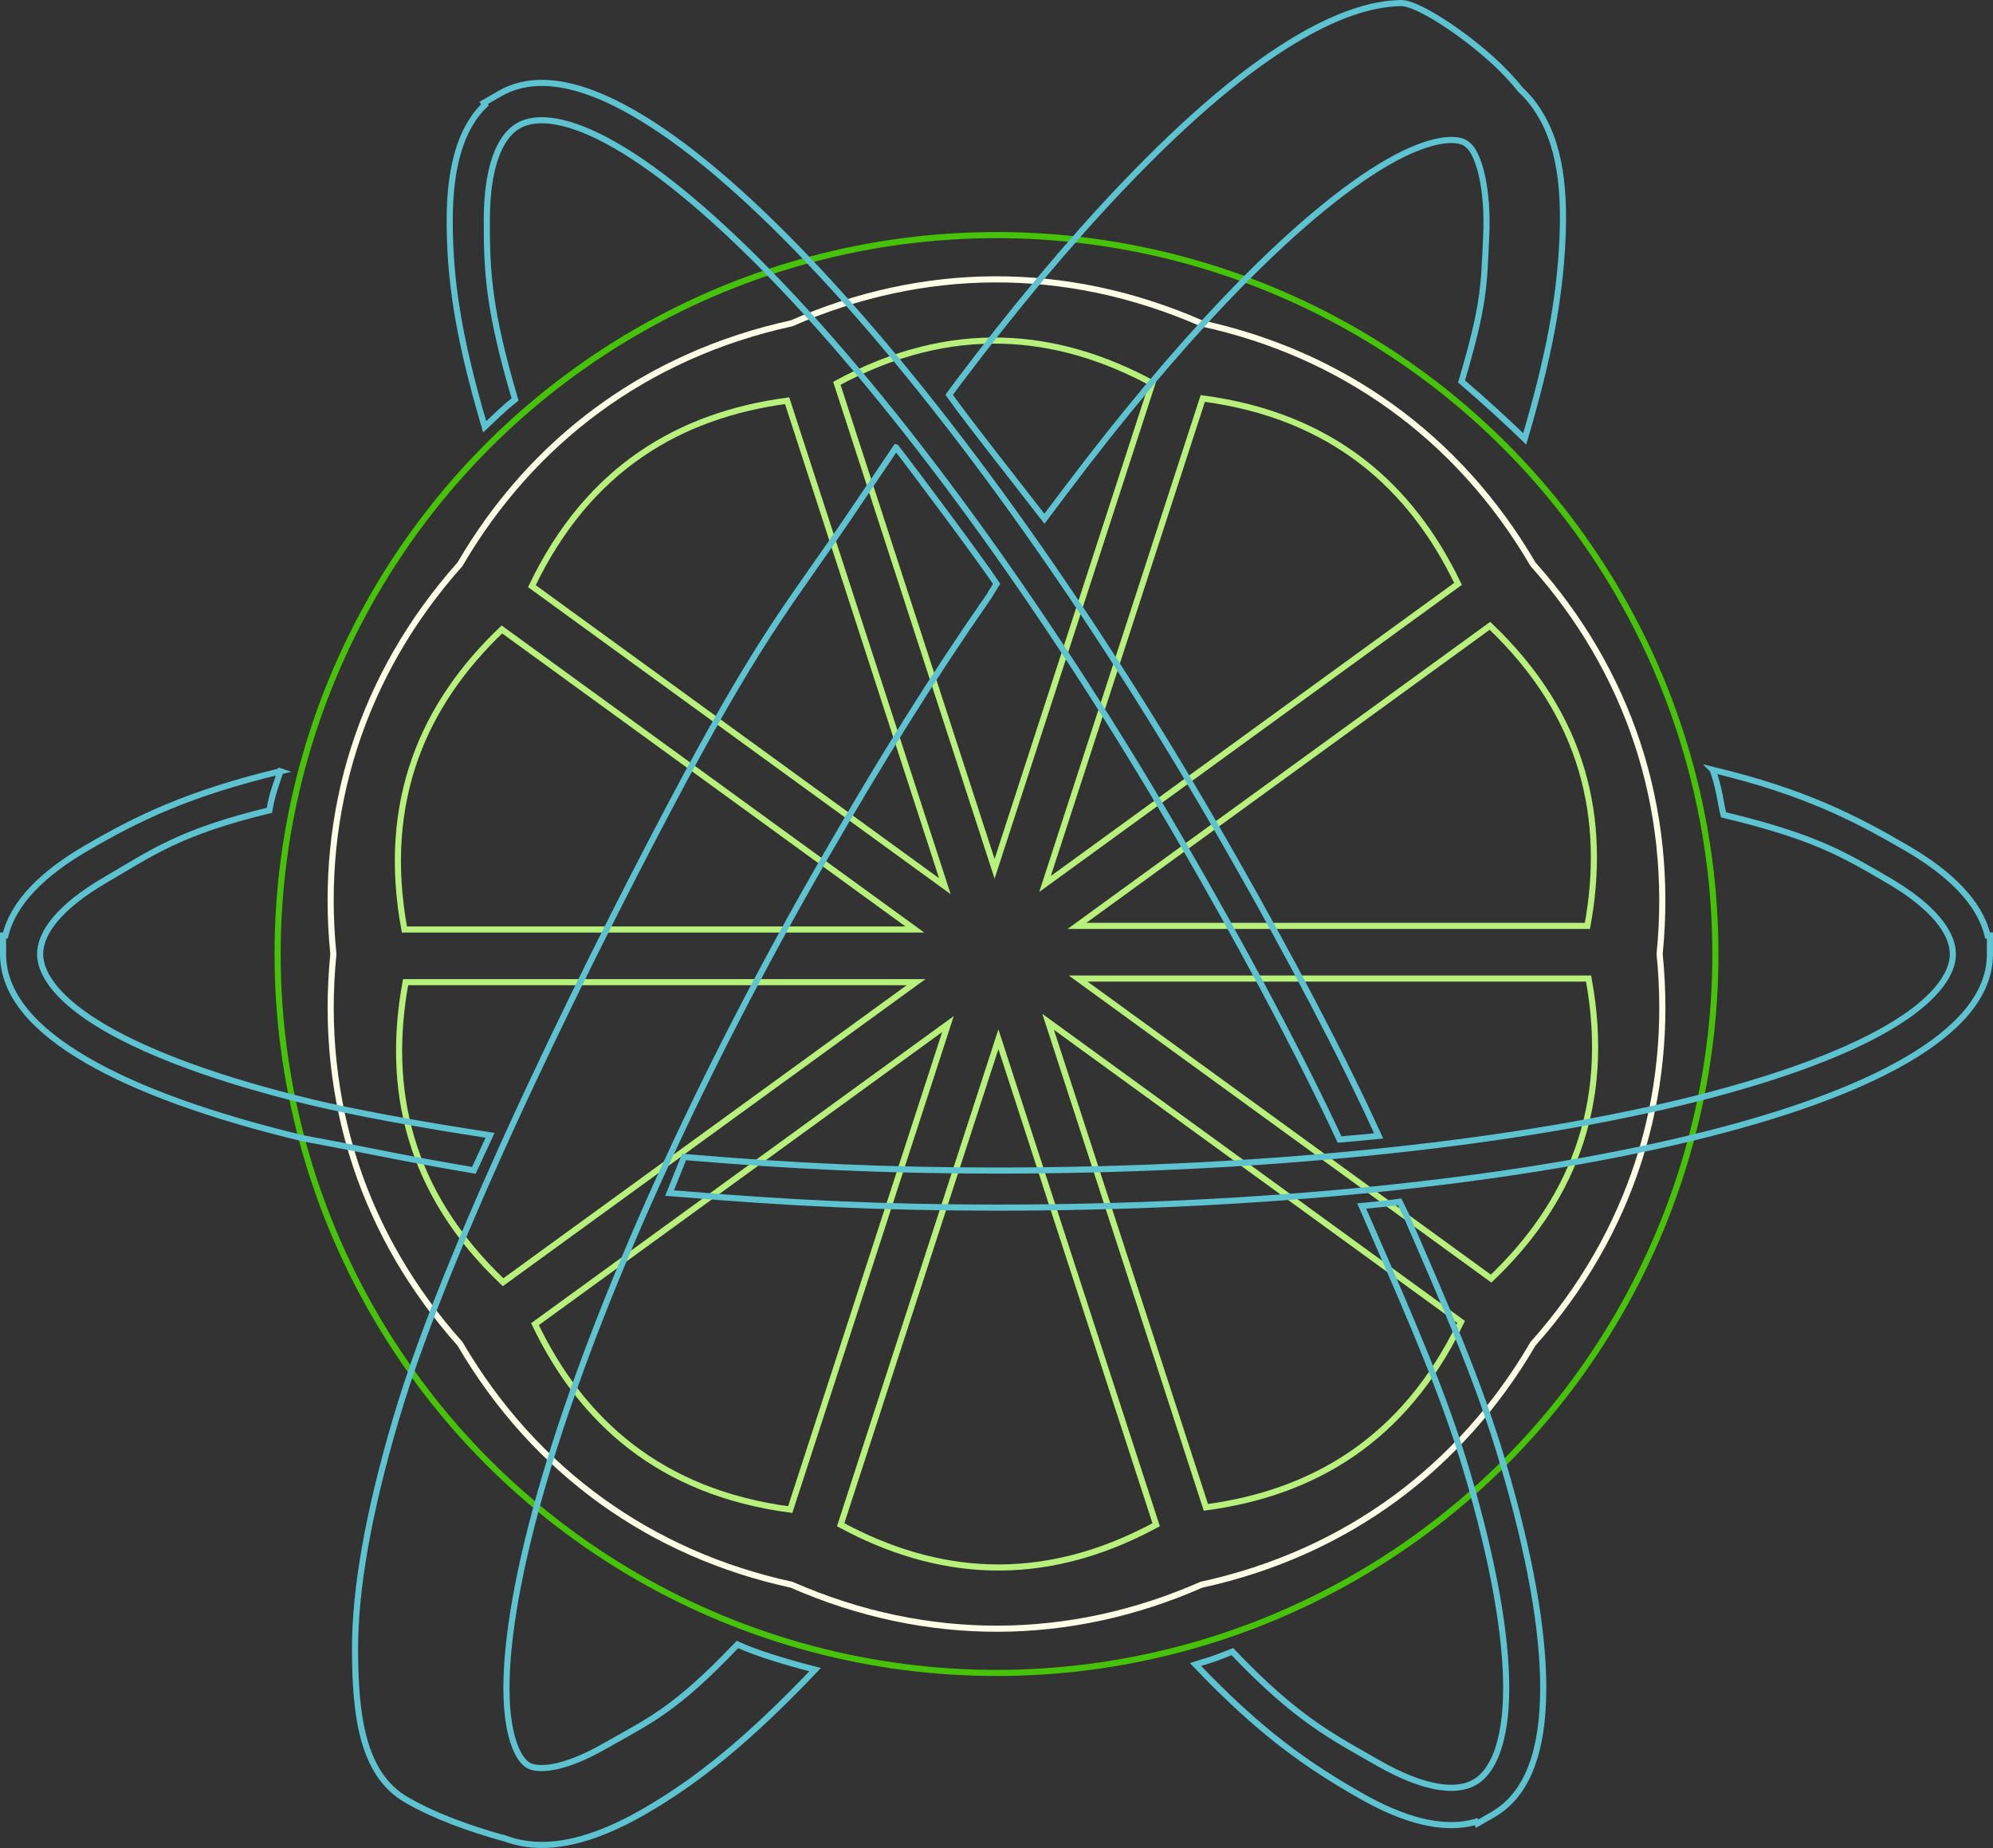 <?xml version="1.0" encoding="UTF-8" standalone="no"?>
<!-- Created with Inkscape (http://www.inkscape.org/) -->

<svg
   xmlns:dc="http://purl.org/dc/elements/1.1/"
   xmlns:cc="http://creativecommons.org/ns#"
   xmlns:rdf="http://www.w3.org/1999/02/22-rdf-syntax-ns#"
   xmlns:svg="http://www.w3.org/2000/svg"
   xmlns="http://www.w3.org/2000/svg"
   xmlns:sodipodi="http://sodipodi.sourceforge.net/DTD/sodipodi-0.dtd"
   xmlns:inkscape="http://www.inkscape.org/namespaces/inkscape"
   version="1.1"
   id="svg1412"
   width="326.049"
   height="302.309">
  <rect width="100%" height="100%" fill="#333333" stroke="none"/>
  <defs
     id="defs1416" />
  <sodipodi:namedview
     pagecolor="#ffffff"
     bordercolor="#666666"
     borderopacity="1"
     objecttolerance="10"
     gridtolerance="10"
     guidetolerance="10"
     inkscape:pageopacity="0"
     inkscape:pageshadow="2"
     inkscape:window-width="640"
     inkscape:window-height="480"
     id="namedview1414" />
  <inkscape:clipboard
     style="font-variant-east_asian:normal;opacity:1;vector-effect:none;fill:none;fill-opacity:1;stroke:#46c307;stroke-width:1;stroke-linecap:round;stroke-linejoin:miter;stroke-miterlimit:4;stroke-dasharray:none;stroke-dashoffset:0;stroke-opacity:1;paint-order:markers fill stroke"
     min="1296.365,1035.213"
     max="1622.414,1337.521" />
  <circle
     style="opacity:1;fill:none;fill-opacity:1;stroke:#46c307;stroke-width:1;stroke-linecap:round;stroke-linejoin:miter;stroke-miterlimit:4;stroke-dasharray:none;stroke-opacity:1;paint-order:markers fill stroke"
     id="path1732-3-9-0-2-8-4-6"
     cx="163.024"
     cy="156.068"
     r="117.609" />
  <path
     sodipodi:nodetypes="cccccscccccc"
     inkscape:connector-curvature="0"
     id="path1917-26-8-7-8-54-1-4-5-8-9"
     d="m 196.543,259.246 c 23.805,-5.2 42.494,-19.256 54.245,-39.407 16.203,-18.198 23.06,-40.555 20.722,-63.766 2.412,-24.247 -5.182,-46.363 -20.717,-63.767 -12.301,-21.034 -31.445,-34.465 -54.241,-39.412 -11.168,-4.896 -22.585,-7.244 -33.884,-7.195 -11.298,0.048 -22.476,2.492 -33.162,7.192 -23.805,5.199 -42.494,19.255 -54.245,39.407 -16.203,18.199 -23.06,40.554 -20.722,63.765 -2.412,24.247 5.182,46.365 20.717,63.768 12.301,21.033 31.443,34.464 54.24,39.412 22.316,9.786 45.696,9.4 67.047,0.003 z"
     style="opacity:1;fill:none;fill-opacity:1;stroke:#fdffe6;stroke-width:1;stroke-linecap:round;stroke-linejoin:miter;stroke-miterlimit:4;stroke-dasharray:none;stroke-opacity:1;paint-order:markers fill stroke" />
  <path
     sodipodi:nodetypes="cccc"
     inkscape:connector-curvature="0"
     id="path1917-26-81-89-2-9-7-6-4-9"
     d="m 259.889,160.079 c 3.894,21.141 -3.212,36.953 -15.949,49.087 l -67.562,-49.087 z"
     inkscape:transform-center-y="37.900035"
     inkscape:transform-center-x="-64.474283"
     style="opacity:1;fill:none;fill-opacity:1;stroke:#b7f07a;stroke-width:1;stroke-linecap:round;stroke-linejoin:miter;stroke-miterlimit:4;stroke-dasharray:none;stroke-opacity:1;paint-order:markers fill stroke" />
  <path
     sodipodi:nodetypes="cccc"
     inkscape:connector-curvature="0"
     id="path1917-26-81-8-7-9-3-3-0-3-1"
     d="m 239.032,216.249 c -9.276,19.392 -24.319,28.008 -41.756,30.337 l -25.806,-79.424 z"
     inkscape:transform-center-y="37.900035"
     inkscape:transform-center-x="-64.474283"
     style="opacity:1;fill:none;fill-opacity:1;stroke:#b7f07a;stroke-width:1;stroke-linecap:round;stroke-linejoin:miter;stroke-miterlimit:4;stroke-dasharray:none;stroke-opacity:1;paint-order:markers fill stroke" />
  <path
     sodipodi:nodetypes="cccc"
     inkscape:connector-curvature="0"
     id="path1917-26-81-9-2-1-0-86-6-0-1"
     d="m 189.143,249.432 c -18.903,10.237 -36.137,8.364 -51.613,0 l 25.806,-79.424 z"
     inkscape:transform-center-y="37.900035"
     inkscape:transform-center-x="-64.474283"
     style="opacity:1;fill:none;fill-opacity:1;stroke:#b7f07a;stroke-width:1;stroke-linecap:round;stroke-linejoin:miter;stroke-miterlimit:4;stroke-dasharray:none;stroke-opacity:1;paint-order:markers fill stroke" />
  <path
     sodipodi:nodetypes="cccc"
     inkscape:connector-curvature="0"
     id="path1917-26-81-7-3-92-6-3-7-2-4"
     d="m 129.277,246.953 c -21.31,-2.829 -34.152,-14.474 -41.756,-30.337 l 67.562,-49.087 z"
     inkscape:transform-center-y="37.900035"
     inkscape:transform-center-x="-64.474283"
     style="opacity:1;fill:none;fill-opacity:1;stroke:#b7f07a;stroke-width:1;stroke-linecap:round;stroke-linejoin:miter;stroke-miterlimit:4;stroke-dasharray:none;stroke-opacity:1;paint-order:markers fill stroke" />
  <path
     sodipodi:nodetypes="cccc"
     inkscape:connector-curvature="0"
     id="path1917-26-81-3-7-6-0-9-9-1-9"
     d="M 82.302,209.76 C 66.725,194.945 63.18,177.976 66.352,160.673 h 83.512 z"
     inkscape:transform-center-y="37.900035"
     inkscape:transform-center-x="-64.474283"
     style="opacity:1;fill:none;fill-opacity:1;stroke:#b7f07a;stroke-width:1;stroke-linecap:round;stroke-linejoin:miter;stroke-miterlimit:4;stroke-dasharray:none;stroke-opacity:1;paint-order:markers fill stroke" />
  <path
     sodipodi:nodetypes="cccc"
     inkscape:connector-curvature="0"
     id="path1917-26-81-99-3-2-2-68-2-4-6"
     d="M 66.159,152.058 C 62.265,130.917 69.371,115.105 82.109,102.971 L 149.671,152.058 Z"
     inkscape:transform-center-y="37.900035"
     inkscape:transform-center-x="-64.474283"
     style="opacity:1;fill:none;fill-opacity:1;stroke:#b7f07a;stroke-width:1;stroke-linecap:round;stroke-linejoin:miter;stroke-miterlimit:4;stroke-dasharray:none;stroke-opacity:1;paint-order:markers fill stroke" />
  <path
     sodipodi:nodetypes="cccc"
     inkscape:connector-curvature="0"
     id="path1917-26-81-31-0-28-5-6-9-5-3"
     d="M 87.016,95.888 C 96.292,76.496 111.335,67.881 128.772,65.551 l 25.806,79.424 z"
     inkscape:transform-center-y="37.900035"
     inkscape:transform-center-x="-64.474283"
     style="opacity:1;fill:none;fill-opacity:1;stroke:#b7f07a;stroke-width:1;stroke-linecap:round;stroke-linejoin:miter;stroke-miterlimit:4;stroke-dasharray:none;stroke-opacity:1;paint-order:markers fill stroke" />
  <path
     sodipodi:nodetypes="cccc"
     inkscape:connector-curvature="0"
     id="path1917-26-81-2-0-7-8-9-0-3-5"
     d="m 136.906,62.705 c 18.903,-10.237 36.137,-8.364 51.613,3e-6 L 162.712,142.129 Z"
     inkscape:transform-center-y="37.900035"
     inkscape:transform-center-x="-64.474283"
     style="opacity:1;fill:none;fill-opacity:1;stroke:#b7f07a;stroke-width:1;stroke-linecap:round;stroke-linejoin:miter;stroke-miterlimit:4;stroke-dasharray:none;stroke-opacity:1;paint-order:markers fill stroke" />
  <path
     sodipodi:nodetypes="cccc"
     inkscape:connector-curvature="0"
     id="path1917-26-81-6-8-3-8-4-6-5-4"
     d="m 196.771,65.184 c 21.31,2.829 34.152,14.474 41.756,30.337 L 170.965,144.608 Z"
     inkscape:transform-center-y="37.900035"
     inkscape:transform-center-x="-64.474283"
     style="opacity:1;fill:none;fill-opacity:1;stroke:#b7f07a;stroke-width:1;stroke-linecap:round;stroke-linejoin:miter;stroke-miterlimit:4;stroke-dasharray:none;stroke-opacity:1;paint-order:markers fill stroke" />
  <path
     sodipodi:nodetypes="cccc"
     inkscape:connector-curvature="0"
     id="path1917-26-81-66-2-7-9-1-2-4-4"
     d="m 243.747,102.377 c 15.577,14.814 19.122,31.784 15.949,49.087 h -83.511 z"
     inkscape:transform-center-y="37.900035"
     inkscape:transform-center-x="-64.474283"
     style="opacity:1;fill:none;fill-opacity:1;stroke:#b7f07a;stroke-width:1;stroke-linecap:round;stroke-linejoin:miter;stroke-miterlimit:4;stroke-dasharray:none;stroke-opacity:1;paint-order:markers fill stroke" />
  <path
     sodipodi:nodetypes="ccccssssccccscssccccccccsscsccccccssccc"
     inkscape:connector-curvature="0"
     id="path970-8-9-2-6"
     d="m 280.197,125.932 c 1.141,3.226 1.268,5.437 1.768,7.363 14.777,3.563 19.362,6.3 26.883,10.678 7.494,4.362 10.613,8.633 10.635,12.061 v 0.035 c 0,3.434 -3.112,7.716 -10.633,12.094 -7.521,4.378 -18.981,8.586 -33.758,12.148 -29.555,7.126 -69.962,11.18 -112.068,11.18 -18.181,0 -33.851,-0.75 -50.682,-2.184 l -0.424,-0.057 -2.379,5.928 2.289,0.172 c 16.97,1.445 32.847,2.205 51.195,2.205 42.493,0 83.222,-4.048 113.488,-11.346 15.133,-3.649 27.03,-7.937 35.389,-12.803 8.359,-4.866 13.648,-10.573 13.648,-17.338 v -3.033 h -0.381 c -1.328,-5.458 -6.187,-10.185 -13.264,-14.305 -8.359,-4.866 -16.574,-9.15 -31.707,-12.799 z m -234.344,0.244 c -15.133,3.649 -23.346,7.689 -31.705,12.555 -7.077,4.119 -11.94,8.847 -13.27,14.305 H 0.5 v 2.996 0.039 0.045 c 0.026,6.744 5.307,12.437 13.647,17.291 8.359,4.866 20.254,9.154 35.387,12.803 14.516,2.691 14.691,2.978 27.987,5.247 l 2.658,-5.736 C 68.257,183.915 57.481,181.881 50.955,180.311 36.178,176.748 24.718,172.54 17.197,168.162 9.686,163.79 6.571,159.514 6.563,156.082 v -0.012 c 0,-3.434 3.11,-7.72 10.631,-12.098 7.521,-4.378 12.105,-7.851 26.883,-11.414 0.449,-2.861 1.343,-4.81 1.774,-6.383 z"
     style="color:#000000;font-style:normal;font-variant:normal;font-weight:normal;font-stretch:normal;font-size:medium;line-height:normal;font-family:sans-serif;font-variant-ligatures:normal;font-variant-position:normal;font-variant-caps:normal;font-variant-numeric:normal;font-variant-alternates:normal;font-feature-settings:normal;text-indent:0;text-align:start;text-decoration:none;text-decoration-line:none;text-decoration-style:solid;text-decoration-color:#000000;letter-spacing:normal;word-spacing:normal;text-transform:none;writing-mode:lr-tb;direction:ltr;text-orientation:mixed;dominant-baseline:auto;baseline-shift:baseline;text-anchor:start;white-space:normal;shape-padding:0;clip-rule:nonzero;display:inline;overflow:visible;visibility:visible;opacity:1;isolation:auto;mix-blend-mode:normal;color-interpolation:sRGB;color-interpolation-filters:linearRGB;solid-color:#000000;solid-opacity:1;vector-effect:none;fill:none;fill-opacity:1;fill-rule:nonzero;stroke:#5dc3d0;stroke-width:1;stroke-linecap:round;stroke-linejoin:miter;stroke-miterlimit:4;stroke-dasharray:none;stroke-dashoffset:0;stroke-opacity:1;paint-order:markers fill stroke;color-rendering:auto;image-rendering:auto;shape-rendering:auto;text-rendering:auto;enable-background:accumulate" />
  <path
     id="path970-8-8-6-9-2"
     d="m 89.033,13.563 c -2.634,-0.062 -5.075,0.487 -7.272,1.756 -7.94e-4,4.5e-4 0,0.001 0,0.002 l -2.623,1.514 0.189,0.328 c -4.065,3.878 -5.725,10.45 -5.754,18.643 -0.034,9.672 1.312,19.086 5.719,34.016 1.583,-1.495 3.075,-2.982 4.969,-4.477 -4.303,-14.579 -4.65,-20.814 -4.619,-29.516 0.03,-8.663 2.16,-13.497 5.113,-15.234 l 0.041,-0.023 c 2.974,-1.717 8.24,-1.162 15.791,3.162 7.551,4.324 16.926,12.146 27.4,23.162 20.948,22.032 44.662,54.998 65.715,91.463 8.673,15.022 17.468,31.21 24.377,45.775 l 1.07,2.281 c 2.353,-0.197 4.504,-0.395 6.398,-0.592 l -1.988,-4.289 c -7.017,-14.793 -15.877,-31.089 -24.605,-46.207 C 177.709,98.526 153.836,65.278 132.383,42.715 121.657,31.434 111.995,23.275 103.602,18.469 98.356,15.465 93.426,13.665 89.035,13.563 Z M 228.963,196.594 c -2.245,0.323 -4.252,0.526 -6.193,0.697 l 1.668,3.814 c 6.586,15.15 11.878,27.233 15.615,39.895 4.303,14.579 6.388,26.607 6.357,35.309 -0.03,8.698 -2.18,13.537 -5.152,15.256 0,9.8e-4 0,8.7e-4 -0.011,0.002 -2.974,1.717 -8.238,1.164 -15.789,-3.16 -7.551,-4.324 -13.369,-7.201 -23.844,-18.217 -4.508,1.781 -4.482,1.57 -6.041,2.096 10.726,11.281 18.48,16.579 26.873,21.385 7.108,4.07 13.631,5.92 19.021,4.34 l 0.187,0.324 2.563,-1.48 c 0.019,-0.011 0.042,-0.019 0.062,-0.03 0.023,-0.011 0.034,-0.026 0.055,-0.039 5.817,-3.398 8.103,-10.813 8.137,-20.453 0.034,-9.672 -2.201,-22.117 -6.607,-37.047 -3.88,-13.145 -9.287,-25.456 -15.869,-40.596 z"
     style="color:#000000;font-style:normal;font-variant:normal;font-weight:normal;font-stretch:normal;font-size:medium;line-height:normal;font-family:sans-serif;font-variant-ligatures:normal;font-variant-position:normal;font-variant-caps:normal;font-variant-numeric:normal;font-variant-alternates:normal;font-feature-settings:normal;text-indent:0;text-align:start;text-decoration:none;text-decoration-line:none;text-decoration-style:solid;text-decoration-color:#000000;letter-spacing:normal;word-spacing:normal;text-transform:none;writing-mode:lr-tb;direction:ltr;text-orientation:mixed;dominant-baseline:auto;baseline-shift:baseline;text-anchor:start;white-space:normal;shape-padding:0;clip-rule:nonzero;display:inline;overflow:visible;visibility:visible;opacity:1;isolation:auto;mix-blend-mode:normal;color-interpolation:sRGB;color-interpolation-filters:linearRGB;solid-color:#000000;solid-opacity:1;vector-effect:none;fill:none;fill-opacity:1;fill-rule:nonzero;stroke:#5dc3d0;stroke-width:1;stroke-linecap:round;stroke-linejoin:miter;stroke-miterlimit:4;stroke-dasharray:none;stroke-dashoffset:0;stroke-opacity:1;paint-order:markers fill stroke;color-rendering:auto;image-rendering:auto;shape-rendering:auto;text-rendering:auto;enable-background:accumulate"
     inkscape:connector-curvature="0" />
  <path
     sodipodi:nodetypes="csccccccccccccccccccccscccccccccccccssccccc"
     inkscape:connector-curvature="0"
     id="path970-8-4-9-3-6"
     d="m 229.197,0.5 c -5.163,0.092 -10.679,2.196 -16.203,5.359 -8.839,5.062 -18.654,13.399 -29.514,24.82 -8.649,9.096 -17.637,19.86 -26.688,31.861 l -1.51,2.047 c 2.477,3.584 12.953,16.847 15.58,20.281 l 3.76,-4.986 c 8.817,-11.692 17.532,-22.112 25.768,-30.773 10.341,-10.876 19.562,-18.521 26.668,-22.59 7.106,-4.069 11.142,-4.001 12.588,-3.166 l 0.034,0.02 c 0.314,0.186 0.6,0.425 0.928,0.82 1.333,1.609 2.899,6.561 2.525,14.551 -0.374,7.989 -0.256,10.885 -4.026,23.656 3.957,3.39 7.299,6.471 10.332,9.399 3.959,-13.412 5.722,-22.943 6.168,-32.465 0.446,-9.522 -0.622,-17.369 -5.373,-23.105 -0.435,-0.525 -0.916,-1.015 -1.416,-1.486 -0.563,-0.693 -1.286,-1.538 -2.406,-2.727 C 241.678,6.992 232.294,0.445 229.196,0.5 Z m -82.615,72.693 -7.334,10.859 c -9.545,14.131 -14.133,18.914 -27.211,43.283 -13.077,24.369 -38.294,74.42 -47.217,104.652 -4.462,15.116 -6.774,27.785 -6.738,37.971 0.038,10.185 1.021,20.21 8.408,24.475 4.577,2.63 10.023,4.639 16.297,6.381 v -0.002 c 6.805,2.458 14.596,0.114 22.408,-4.359 8.839,-5.062 17.293,-11.893 28.153,-23.315 -5.483,-1.43 -9.528,-2.687 -12.704,-4.117 -10.341,10.876 -14.553,12.525 -21.659,16.594 -7.106,4.069 -11.14,4.003 -12.586,3.168 -4.92e-4,-3e-4 0,3e-4 0,0 v -0.004 c -1.445,-0.839 -3.518,-4.3 -3.547,-12.48 -0.03,-8.188 1.98,-19.998 6.228,-34.391 8.496,-28.786 25.102,-65.656 46.053,-101.943 9.007,-15.6 17.144,-28.735 26.646,-42.395 l 1.262,-2.066 C 160.88,92.202 149.66,77.096 146.586,73.194 Z"
     style="color:#000000;font-style:normal;font-variant:normal;font-weight:normal;font-stretch:normal;font-size:medium;line-height:normal;font-family:sans-serif;font-variant-ligatures:normal;font-variant-position:normal;font-variant-caps:normal;font-variant-numeric:normal;font-variant-alternates:normal;font-feature-settings:normal;text-indent:0;text-align:start;text-decoration:none;text-decoration-line:none;text-decoration-style:solid;text-decoration-color:#000000;letter-spacing:normal;word-spacing:normal;text-transform:none;writing-mode:lr-tb;direction:ltr;text-orientation:mixed;dominant-baseline:auto;baseline-shift:baseline;text-anchor:start;white-space:normal;shape-padding:0;clip-rule:nonzero;display:inline;overflow:visible;visibility:visible;opacity:1;isolation:auto;mix-blend-mode:normal;color-interpolation:sRGB;color-interpolation-filters:linearRGB;solid-color:#000000;solid-opacity:1;vector-effect:none;fill:none;fill-opacity:1;fill-rule:nonzero;stroke:#5dc3d0;stroke-width:1;stroke-linecap:round;stroke-linejoin:miter;stroke-miterlimit:4;stroke-dasharray:none;stroke-dashoffset:0;stroke-opacity:1;paint-order:markers fill stroke;color-rendering:auto;image-rendering:auto;shape-rendering:auto;text-rendering:auto;enable-background:accumulate" />
</svg>
